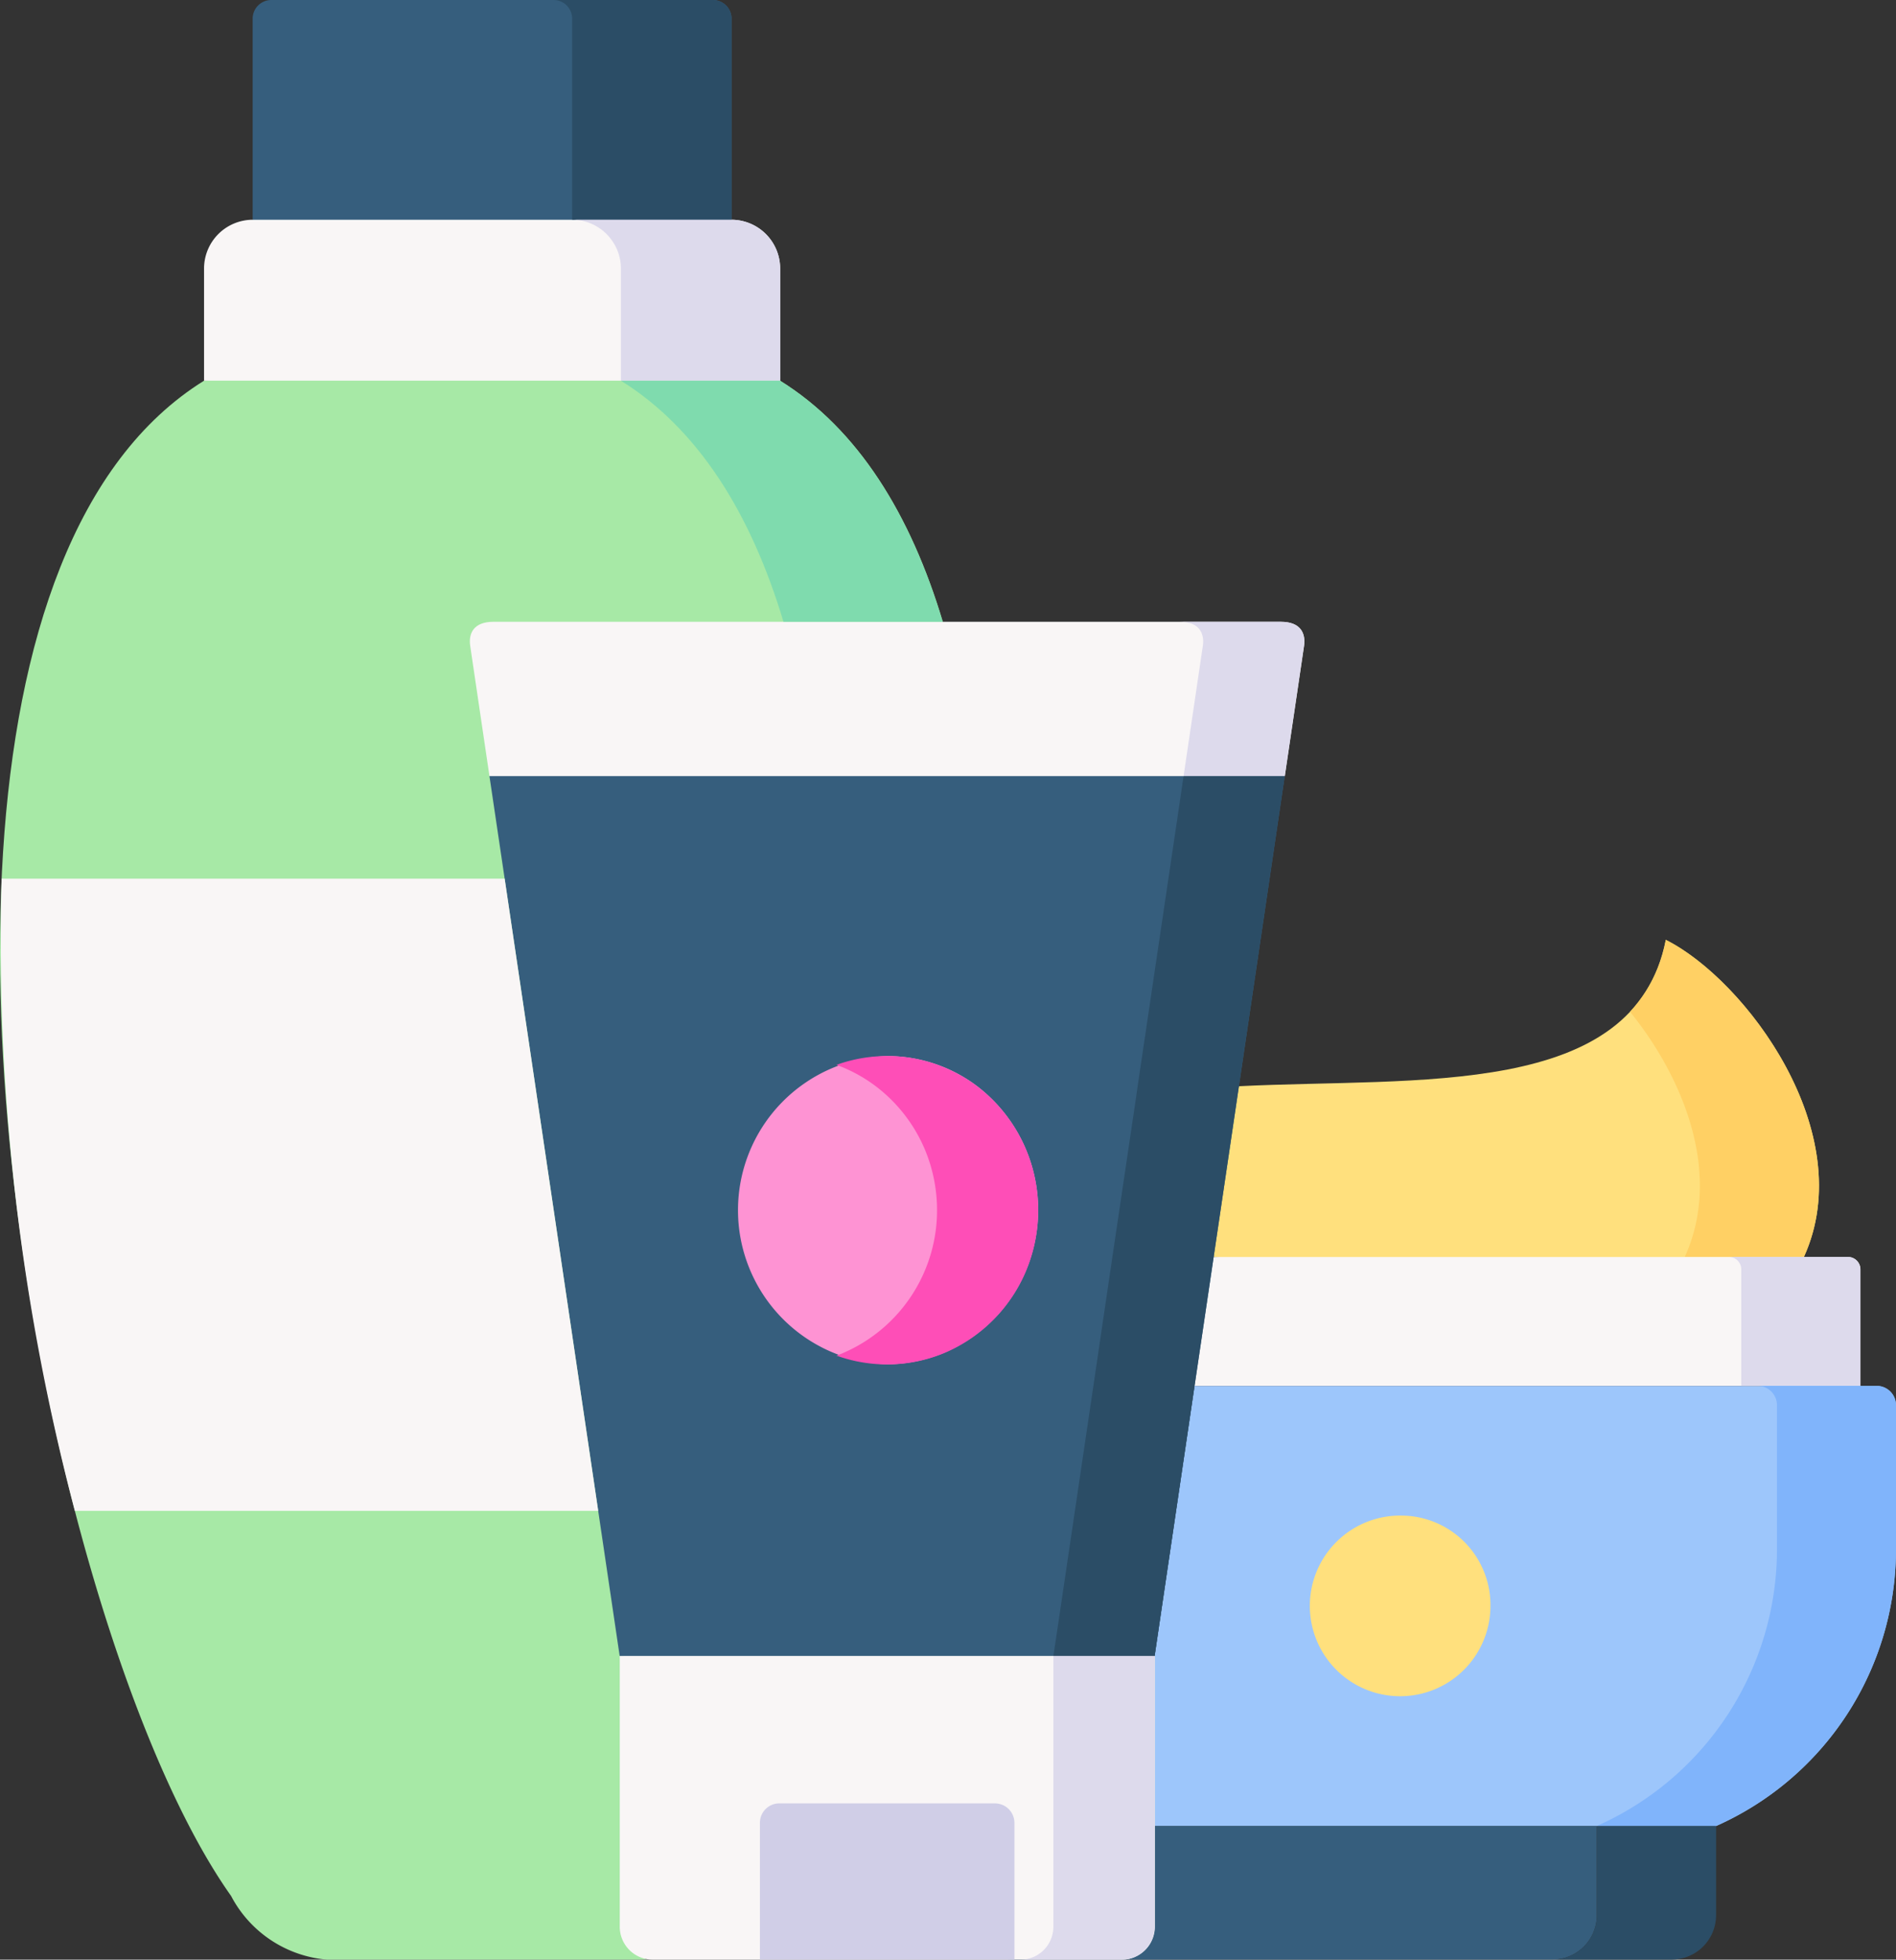 <svg xmlns="http://www.w3.org/2000/svg" width="67.051" height="69.291" viewBox="0 0 67.051 69.291"><rect x="0" y="0" width="67.051" height="69.291" fill="#333333" stroke="none"/><defs><style>.a{fill:#a7e9a6;}.a,.b,.c,.d,.e,.f,.g,.h,.i,.j,.k,.l,.m{fill-rule:evenodd;}.b{fill:#ffe07d;}.c{fill:#365e7d;}.d{fill:#f9f6f6;}.e{fill:#9dc6fb;}.f{fill:#ffd064;}.g{fill:#dddaec;}.h{fill:#80b4fb;}.i{fill:#2b4d66;}.j{fill:#fe93d3;}.k{fill:#fe4eb7;}.l{fill:#d0cee7;}.m{fill:#7fdbae;}</style></defs><g transform="translate(-8.276)"><g transform="translate(8.276 12.066)"><path class="a" d="M15.492,90.554c-9.1,5.656-8.331,25.46-4.569,39.961L29.81,133.08l11.809-34c-1.134-3.782-2.988-6.806-5.754-8.525l-10.208-1.4Z" transform="translate(-8.276 -89.159)"/></g><g transform="translate(10.923 53.423)"><path class="a" d="M27.832,394.747c1.51,5.806,3.5,10.762,5.525,13.616a4.231,4.231,0,0,0,4.1,2.253H47.719q.19,0,.368-.012c-.557-.083.486-.818.545-1.4l.976-9.331-3.268-5.13Z" transform="translate(-27.832 -394.747)"/></g><g transform="translate(50.306 33.234)"><path class="b" d="M320.621,250.748l-1.782,2.6.889,3.434,10.11,1.4,10.766-1.4c2-4.391-2.075-9.8-4.885-11.209C334.6,251.214,326.949,250.431,320.621,250.748Z" transform="translate(-318.839 -245.574)"/></g><g transform="translate(17.211 0)"><path class="c" d="M74.294.656V7.77l8.469,1.593L91.229,7.77V.656A.66.66,0,0,0,90.569,0H74.954a.66.66,0,0,0-.66.656Z" transform="translate(-74.294 0)"/></g><g transform="translate(15.492 7.77)"><path class="d" d="M63.31,57.414a1.726,1.726,0,0,0-1.719,1.723v3.968H81.964V59.137a1.726,1.726,0,0,0-1.719-1.723H63.31Z" transform="translate(-61.591 -57.414)"/></g><g transform="translate(49.725 44.443)"><path class="d" d="M336.892,328.4H316.017l-1.47,2.446.794,2.114h23.551v-4.118a.441.441,0,0,0-.439-.443Z" transform="translate(-314.547 -328.396)"/></g><g transform="translate(49.109 49.004)"><path class="e" d="M311.4,362.1l-1.411,9.549v6.015h19.852a10.705,10.705,0,0,0,6.367-9.758v-5.122a.684.684,0,0,0-.684-.684H311.4Z" transform="translate(-309.992 -362.097)"/></g><g transform="translate(43.911 64.568)"><path class="c" d="M292.425,477.1H272.573v3.561a1.169,1.169,0,0,1-.984,1.15,1.754,1.754,0,0,0,.206.012H290.86a1.569,1.569,0,0,0,1.565-1.565Z" transform="translate(-271.589 -477.102)"/></g><g transform="translate(65.921 33.234)"><path class="f" d="M434.221,248.115c1.9,2.348,3.272,5.735,1.937,8.667h4.213c2-4.391-2.075-9.8-4.885-11.209A5.044,5.044,0,0,1,434.221,248.115Z" transform="translate(-434.221 -245.574)"/></g><g transform="translate(69.419 44.443)"><path class="g" d="M460.5,328.839v4.118h4.213v-4.118a.441.441,0,0,0-.439-.443h-4.213a.445.445,0,0,1,.415.292A.46.46,0,0,1,460.5,328.839Z" transform="translate(-460.065 -328.396)"/></g><g transform="translate(64.747 49.004)"><path class="h" d="M431.919,362.781V367.9a10.709,10.709,0,0,1-6.371,9.758h4.213a10.705,10.705,0,0,0,6.367-9.758v-5.122a.684.684,0,0,0-.684-.684h-4.209A.687.687,0,0,1,431.919,362.781Z" transform="translate(-425.548 -362.097)"/></g><g transform="translate(63.182 64.568)"><path class="i" d="M415.548,477.1v3.158a1.569,1.569,0,0,1-1.565,1.565H418.2a1.569,1.569,0,0,0,1.565-1.565V477.1Z" transform="translate(-413.983 -477.102)"/></g><g transform="translate(24.893 21.986)"><path class="d" d="M131.07,163.323l.68,4.6,14.1,5.257,14.026-5.257.68-4.6c.067-.451-.115-.862-.818-.862H131.888C131.189,162.461,131,162.872,131.07,163.323Z" transform="translate(-131.057 -162.461)"/></g><g transform="translate(30.19 54.81)"><path class="d" d="M170.2,408.74v9.576a1.166,1.166,0,0,0,.988,1.15,1.257,1.257,0,0,0,.174.012h16.6a1.23,1.23,0,0,0,.174-.012,1.169,1.169,0,0,0,.988-1.15V408.74c-3.1,0-5.612-3.743-8.715-3.743C177.2,405,173.4,408.74,170.2,408.74Z" transform="translate(-170.197 -404.997)"/></g><g transform="translate(25.585 27.444)"><path class="c" d="M136.713,206.415l3.308,22.354.759,5.13H159.7l1.411-9.549.676-4.561.893-6.035,1.62-10.964H136.175Z" transform="translate(-136.175 -202.791)"/></g><g transform="translate(34.304 37.341)"><path class="j" d="M205.94,275.917a5.453,5.453,0,0,0,0,10.9,5.265,5.265,0,0,0,2-.4l.028-.012a5.427,5.427,0,0,0,3.063-3.395,5.515,5.515,0,0,0-1.838-5.976A5.254,5.254,0,0,0,205.94,275.917Z" transform="translate(-200.597 -275.917)"/></g><g transform="translate(44.374 58.553)"><path class="g" d="M275.006,443.391h3.573a1.234,1.234,0,0,0,.174-.012,1.169,1.169,0,0,0,.988-1.15v-9.576H276.16v9.576a1.165,1.165,0,0,1-.984,1.15A1.216,1.216,0,0,1,275.006,443.391Z" transform="translate(-275.006 -432.653)"/></g><g transform="translate(49.994 21.986)"><path class="g" d="M317.351,163.323l-.68,4.6h3.577l.68-4.6c.067-.451-.115-.862-.818-.862h-3.577C317.233,162.461,317.418,162.872,317.351,163.323Z" transform="translate(-316.533 -162.461)"/></g><g transform="translate(45.528 27.444)"><path class="i" d="M287.928,204.21l-1.415,9.545-.055.391-.838,5.644-.672,4.561-1.229,8.308-.186,1.241h3.581l1.411-9.549.676-4.561.893-6.035,1.62-10.964h-3.577Z" transform="translate(-283.533 -202.791)"/></g><g transform="translate(37.857 37.341)"><path class="k" d="M230.408,281.367a5.492,5.492,0,0,1-3.316,5.047l-.024.012c-.071.028-.142.055-.217.083a5.283,5.283,0,0,0,3.794-.083l.028-.012a5.427,5.427,0,0,0,3.063-3.395,5.584,5.584,0,0,0-.178-3.79,5.479,5.479,0,0,0-1.66-2.186,5.277,5.277,0,0,0-5.047-.814,5.319,5.319,0,0,1,1.466.814,5.487,5.487,0,0,1,1.664,2.186A5.564,5.564,0,0,1,230.408,281.367Z" transform="translate(-226.851 -275.917)"/></g><g transform="translate(35.15 63.766)"><path class="l" d="M207.531,471.173a.686.686,0,0,0-.684.684V476.7h9v-4.842a.687.687,0,0,0-.684-.684h-7.628Z" transform="translate(-206.847 -471.173)"/></g><g transform="translate(27.854 0)"><path class="i" d="M153.594.656V7.77h5.636V.656A.66.66,0,0,0,158.57,0h-5.632a.66.66,0,0,1,.656.656Z" transform="translate(-152.938 0)"/></g><g transform="translate(28.51 7.77)"><path class="g" d="M159.229,58.2a1.706,1.706,0,0,1,.281.937v3.968h5.632V59.137a1.726,1.726,0,0,0-1.719-1.723h-5.636A1.721,1.721,0,0,1,159.229,58.2Z" transform="translate(-157.786 -57.414)"/></g><g transform="translate(30.233 13.461)"><path class="m" d="M170.518,99.468c2.763,1.719,4.616,4.743,5.75,8.525H181.9c-1.134-3.782-2.988-6.806-5.754-8.525Z" transform="translate(-170.518 -99.468)"/></g><g transform="translate(54.732 53.593)"><path class="b" d="M354.677,396A3.194,3.194,0,1,0,357.8,399.2,3.164,3.164,0,0,0,354.677,396Z" transform="translate(-351.547 -396.003)"/></g><g transform="translate(8.277 31.069)"><path class="d" d="M8.339,229.571a78.905,78.905,0,0,0,2.589,22.354H29.436l-3.308-22.354Z" transform="translate(-8.282 -229.571)"/></g></g></svg>